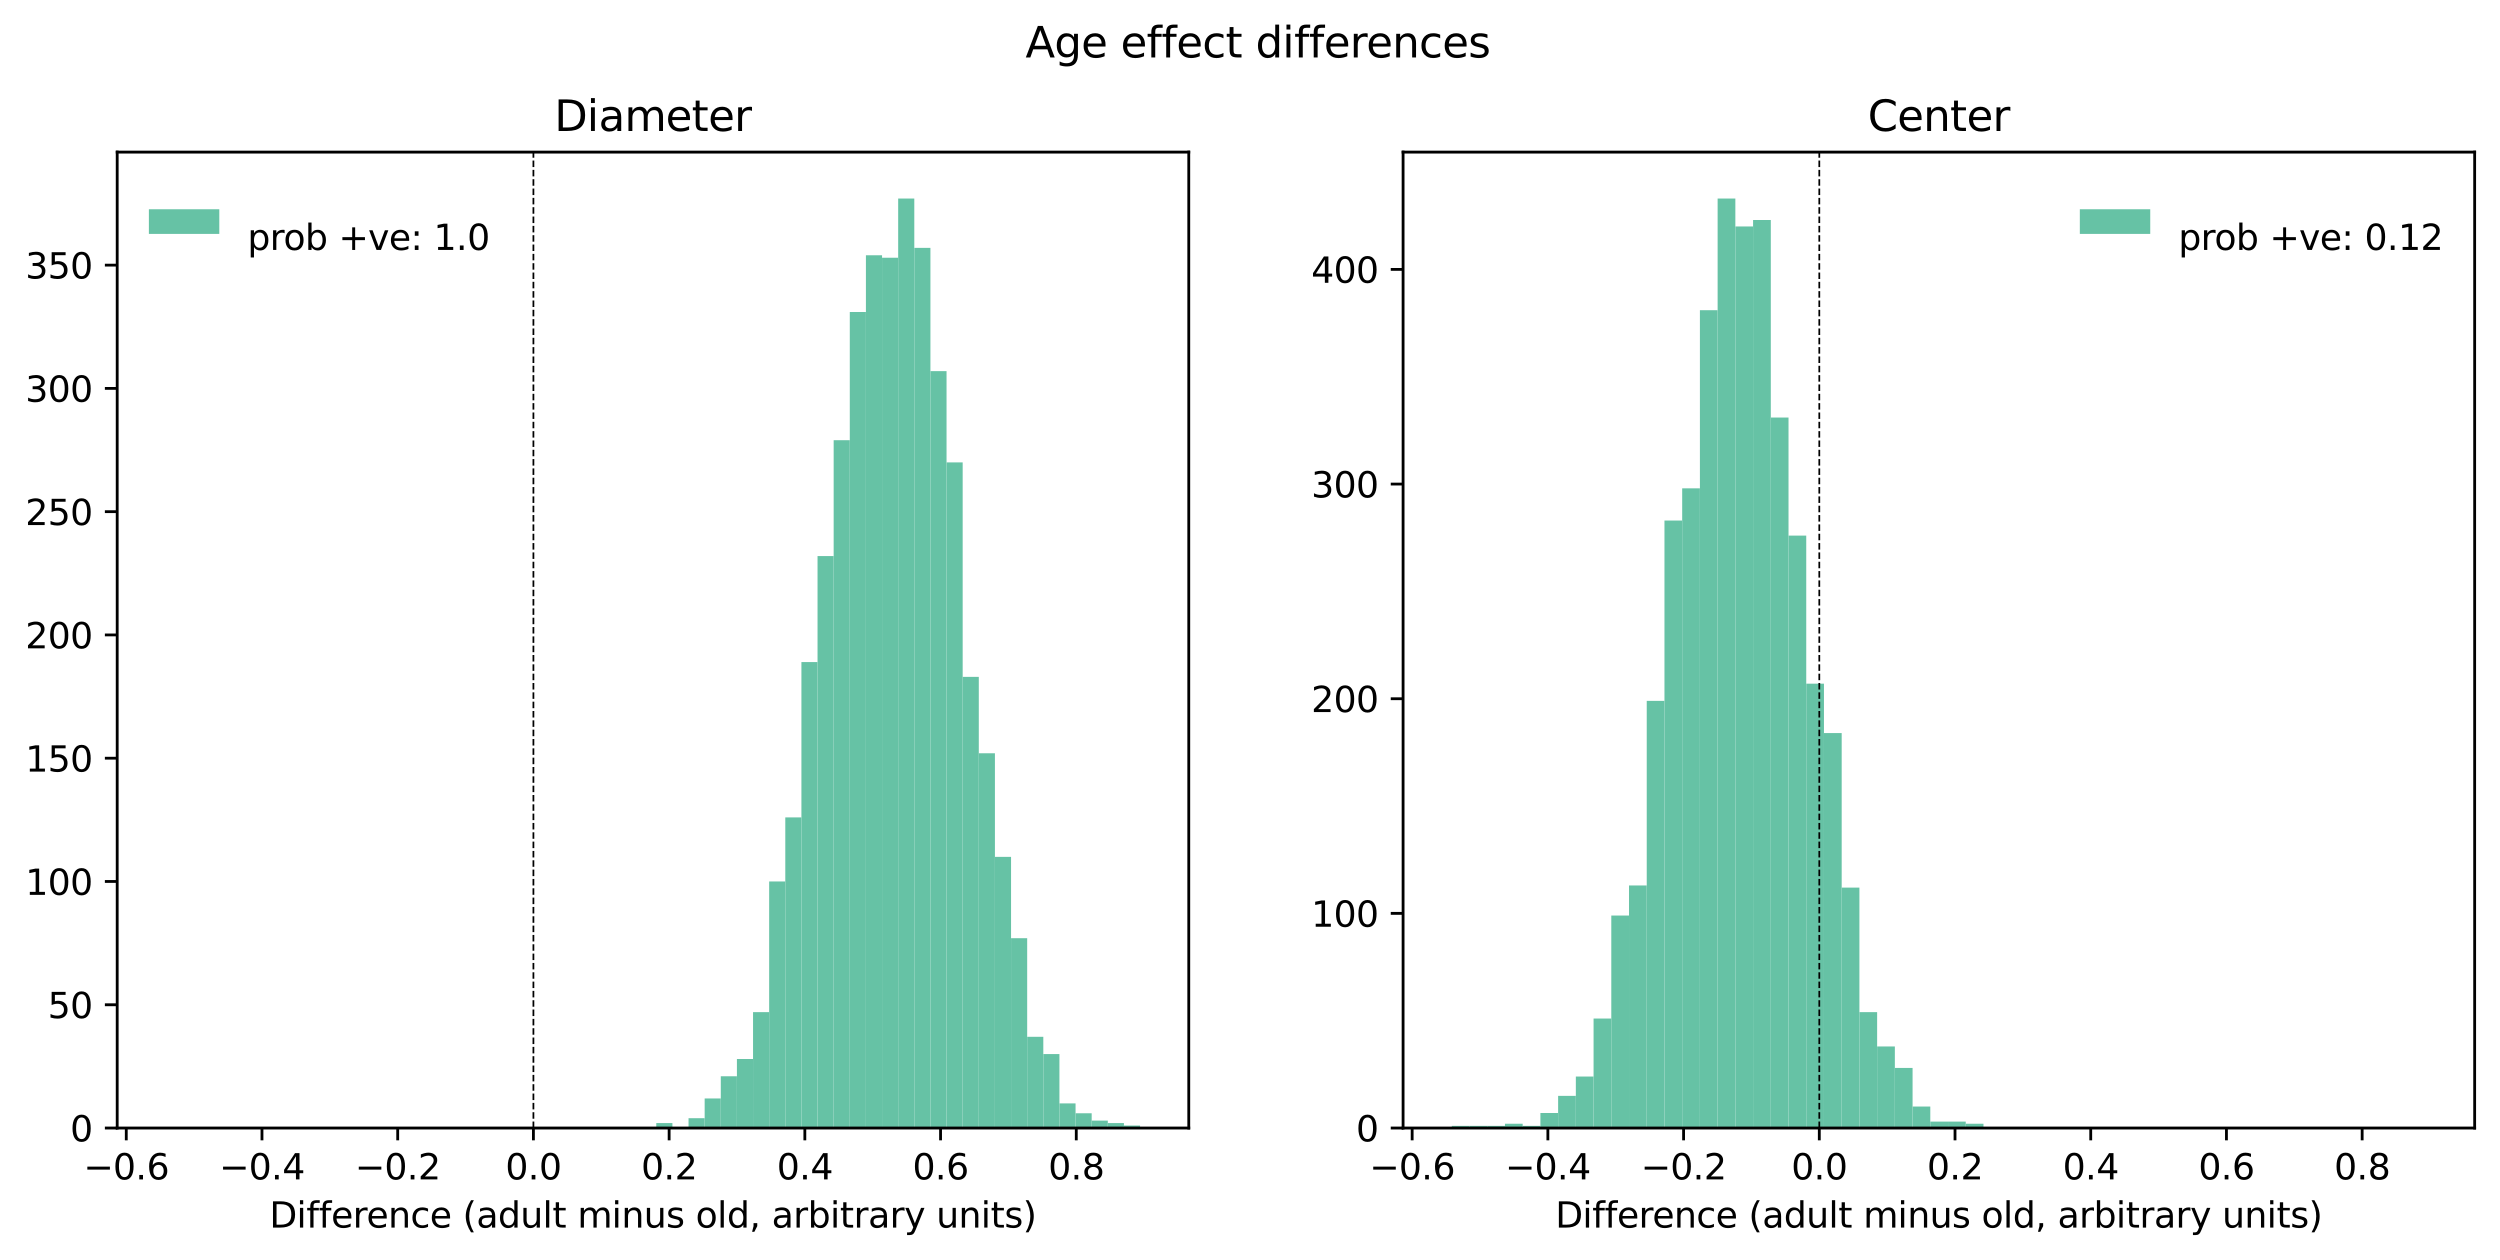 <?xml version="1.0" encoding="utf-8" standalone="no"?>
<!DOCTYPE svg PUBLIC "-//W3C//DTD SVG 1.1//EN"
  "http://www.w3.org/Graphics/SVG/1.1/DTD/svg11.dtd">
<svg xmlns:xlink="http://www.w3.org/1999/xlink" width="710.087pt" height="357.956pt" viewBox="0 0 710.087 357.956" xmlns="http://www.w3.org/2000/svg" version="1.1">
 <defs>
  <style type="text/css">*{stroke-linejoin: round; stroke-linecap: butt}</style>
 </defs>
 <g id="figure_1">
  <g id="patch_1">
   <path d="M 0 357.956 
L 710.087 357.956 
L 710.087 0 
L 0 0 
z
" style="fill: #ffffff"/>
  </g>
  <g id="axes_1">
   <g id="patch_2">
    <path d="M 33.288 320.4 
L 337.651 320.4 
L 337.651 43.2 
L 33.288 43.2 
z
" style="fill: #ffffff"/>
   </g>
   <g id="patch_3">
    <path d="M 186.407 320.4 
L 190.987 320.4 
L 190.987 318.999 
L 186.407 318.999 
z
" clip-path="url(#pfb955edccc)" style="fill: #66c2a5"/>
   </g>
   <g id="patch_4">
    <path d="M 190.987 320.4 
L 195.568 320.4 
L 195.568 320.4 
L 190.987 320.4 
z
" clip-path="url(#pfb955edccc)" style="fill: #66c2a5"/>
   </g>
   <g id="patch_5">
    <path d="M 195.568 320.4 
L 200.148 320.4 
L 200.148 317.599 
L 195.568 317.599 
z
" clip-path="url(#pfb955edccc)" style="fill: #66c2a5"/>
   </g>
   <g id="patch_6">
    <path d="M 200.148 320.4 
L 204.728 320.4 
L 204.728 311.997 
L 200.148 311.997 
z
" clip-path="url(#pfb955edccc)" style="fill: #66c2a5"/>
   </g>
   <g id="patch_7">
    <path d="M 204.728 320.4 
L 209.309 320.4 
L 209.309 305.694 
L 204.728 305.694 
z
" clip-path="url(#pfb955edccc)" style="fill: #66c2a5"/>
   </g>
   <g id="patch_8">
    <path d="M 209.309 320.4 
L 213.889 320.4 
L 213.889 300.793 
L 209.309 300.793 
z
" clip-path="url(#pfb955edccc)" style="fill: #66c2a5"/>
   </g>
   <g id="patch_9">
    <path d="M 213.889 320.4 
L 218.469 320.4 
L 218.469 287.488 
L 213.889 287.488 
z
" clip-path="url(#pfb955edccc)" style="fill: #66c2a5"/>
   </g>
   <g id="patch_10">
    <path d="M 218.469 320.4 
L 223.05 320.4 
L 223.05 250.373 
L 218.469 250.373 
z
" clip-path="url(#pfb955edccc)" style="fill: #66c2a5"/>
   </g>
   <g id="patch_11">
    <path d="M 223.05 320.4 
L 227.63 320.4 
L 227.63 232.167 
L 223.05 232.167 
z
" clip-path="url(#pfb955edccc)" style="fill: #66c2a5"/>
   </g>
   <g id="patch_12">
    <path d="M 227.63 320.4 
L 232.21 320.4 
L 232.21 188.05 
L 227.63 188.05 
z
" clip-path="url(#pfb955edccc)" style="fill: #66c2a5"/>
   </g>
   <g id="patch_13">
    <path d="M 232.21 320.4 
L 236.79 320.4 
L 236.79 157.938 
L 232.21 157.938 
z
" clip-path="url(#pfb955edccc)" style="fill: #66c2a5"/>
   </g>
   <g id="patch_14">
    <path d="M 236.79 320.4 
L 241.371 320.4 
L 241.371 125.026 
L 236.79 125.026 
z
" clip-path="url(#pfb955edccc)" style="fill: #66c2a5"/>
   </g>
   <g id="patch_15">
    <path d="M 241.371 320.4 
L 245.951 320.4 
L 245.951 88.612 
L 241.371 88.612 
z
" clip-path="url(#pfb955edccc)" style="fill: #66c2a5"/>
   </g>
   <g id="patch_16">
    <path d="M 245.951 320.4 
L 250.531 320.4 
L 250.531 72.506 
L 245.951 72.506 
z
" clip-path="url(#pfb955edccc)" style="fill: #66c2a5"/>
   </g>
   <g id="patch_17">
    <path d="M 250.531 320.4 
L 255.112 320.4 
L 255.112 73.206 
L 250.531 73.206 
z
" clip-path="url(#pfb955edccc)" style="fill: #66c2a5"/>
   </g>
   <g id="patch_18">
    <path d="M 255.112 320.4 
L 259.692 320.4 
L 259.692 56.4 
L 255.112 56.4 
z
" clip-path="url(#pfb955edccc)" style="fill: #66c2a5"/>
   </g>
   <g id="patch_19">
    <path d="M 259.692 320.4 
L 264.272 320.4 
L 264.272 70.405 
L 259.692 70.405 
z
" clip-path="url(#pfb955edccc)" style="fill: #66c2a5"/>
   </g>
   <g id="patch_20">
    <path d="M 264.272 320.4 
L 268.853 320.4 
L 268.853 105.419 
L 264.272 105.419 
z
" clip-path="url(#pfb955edccc)" style="fill: #66c2a5"/>
   </g>
   <g id="patch_21">
    <path d="M 268.853 320.4 
L 273.433 320.4 
L 273.433 131.328 
L 268.853 131.328 
z
" clip-path="url(#pfb955edccc)" style="fill: #66c2a5"/>
   </g>
   <g id="patch_22">
    <path d="M 273.433 320.4 
L 278.013 320.4 
L 278.013 192.251 
L 273.433 192.251 
z
" clip-path="url(#pfb955edccc)" style="fill: #66c2a5"/>
   </g>
   <g id="patch_23">
    <path d="M 278.013 320.4 
L 282.594 320.4 
L 282.594 213.96 
L 278.013 213.96 
z
" clip-path="url(#pfb955edccc)" style="fill: #66c2a5"/>
   </g>
   <g id="patch_24">
    <path d="M 282.594 320.4 
L 287.174 320.4 
L 287.174 243.371 
L 282.594 243.371 
z
" clip-path="url(#pfb955edccc)" style="fill: #66c2a5"/>
   </g>
   <g id="patch_25">
    <path d="M 287.174 320.4 
L 291.754 320.4 
L 291.754 266.48 
L 287.174 266.48 
z
" clip-path="url(#pfb955edccc)" style="fill: #66c2a5"/>
   </g>
   <g id="patch_26">
    <path d="M 291.754 320.4 
L 296.335 320.4 
L 296.335 294.49 
L 291.754 294.49 
z
" clip-path="url(#pfb955edccc)" style="fill: #66c2a5"/>
   </g>
   <g id="patch_27">
    <path d="M 296.335 320.4 
L 300.915 320.4 
L 300.915 299.392 
L 296.335 299.392 
z
" clip-path="url(#pfb955edccc)" style="fill: #66c2a5"/>
   </g>
   <g id="patch_28">
    <path d="M 300.915 320.4 
L 305.495 320.4 
L 305.495 313.397 
L 300.915 313.397 
z
" clip-path="url(#pfb955edccc)" style="fill: #66c2a5"/>
   </g>
   <g id="patch_29">
    <path d="M 305.495 320.4 
L 310.075 320.4 
L 310.075 316.198 
L 305.495 316.198 
z
" clip-path="url(#pfb955edccc)" style="fill: #66c2a5"/>
   </g>
   <g id="patch_30">
    <path d="M 310.075 320.4 
L 314.656 320.4 
L 314.656 318.299 
L 310.075 318.299 
z
" clip-path="url(#pfb955edccc)" style="fill: #66c2a5"/>
   </g>
   <g id="patch_31">
    <path d="M 314.656 320.4 
L 319.236 320.4 
L 319.236 318.999 
L 314.656 318.999 
z
" clip-path="url(#pfb955edccc)" style="fill: #66c2a5"/>
   </g>
   <g id="patch_32">
    <path d="M 319.236 320.4 
L 323.816 320.4 
L 323.816 319.7 
L 319.236 319.7 
z
" clip-path="url(#pfb955edccc)" style="fill: #66c2a5"/>
   </g>
   <g id="matplotlib.axis_1">
    <g id="xtick_1">
     <g id="line2d_1">
      <defs>
       <path id="m397255785f" d="M 0 0 
L 0 3.5 
" style="stroke: #000000; stroke-width: 0.8"/>
      </defs>
      <g>
       <use xlink:href="#m397255785f" x="35.865" y="320.4" style="stroke: #000000; stroke-width: 0.8"/>
      </g>
     </g>
     <g id="text_1">
      <!-- −0.6 -->
      <g transform="translate(23.723 334.998) scale(0.1 -0.1)">
       <defs>
        <path id="DejaVuSans-2212" d="M 678 2272 
L 4684 2272 
L 4684 1741 
L 678 1741 
L 678 2272 
z
" transform="scale(0.016)"/>
        <path id="DejaVuSans-30" d="M 2034 4250 
Q 1547 4250 1301 3770 
Q 1056 3291 1056 2328 
Q 1056 1369 1301 889 
Q 1547 409 2034 409 
Q 2525 409 2770 889 
Q 3016 1369 3016 2328 
Q 3016 3291 2770 3770 
Q 2525 4250 2034 4250 
z
M 2034 4750 
Q 2819 4750 3233 4129 
Q 3647 3509 3647 2328 
Q 3647 1150 3233 529 
Q 2819 -91 2034 -91 
Q 1250 -91 836 529 
Q 422 1150 422 2328 
Q 422 3509 836 4129 
Q 1250 4750 2034 4750 
z
" transform="scale(0.016)"/>
        <path id="DejaVuSans-2e" d="M 684 794 
L 1344 794 
L 1344 0 
L 684 0 
L 684 794 
z
" transform="scale(0.016)"/>
        <path id="DejaVuSans-36" d="M 2113 2584 
Q 1688 2584 1439 2293 
Q 1191 2003 1191 1497 
Q 1191 994 1439 701 
Q 1688 409 2113 409 
Q 2538 409 2786 701 
Q 3034 994 3034 1497 
Q 3034 2003 2786 2293 
Q 2538 2584 2113 2584 
z
M 3366 4563 
L 3366 3988 
Q 3128 4100 2886 4159 
Q 2644 4219 2406 4219 
Q 1781 4219 1451 3797 
Q 1122 3375 1075 2522 
Q 1259 2794 1537 2939 
Q 1816 3084 2150 3084 
Q 2853 3084 3261 2657 
Q 3669 2231 3669 1497 
Q 3669 778 3244 343 
Q 2819 -91 2113 -91 
Q 1303 -91 875 529 
Q 447 1150 447 2328 
Q 447 3434 972 4092 
Q 1497 4750 2381 4750 
Q 2619 4750 2861 4703 
Q 3103 4656 3366 4563 
z
" transform="scale(0.016)"/>
       </defs>
       <use xlink:href="#DejaVuSans-2212"/>
       <use xlink:href="#DejaVuSans-30" x="83.789"/>
       <use xlink:href="#DejaVuSans-2e" x="147.412"/>
       <use xlink:href="#DejaVuSans-36" x="179.199"/>
      </g>
     </g>
    </g>
    <g id="xtick_2">
     <g id="line2d_2">
      <g>
       <use xlink:href="#m397255785f" x="74.412" y="320.4" style="stroke: #000000; stroke-width: 0.8"/>
      </g>
     </g>
     <g id="text_2">
      <!-- −0.4 -->
      <g transform="translate(62.271 334.998) scale(0.1 -0.1)">
       <defs>
        <path id="DejaVuSans-34" d="M 2419 4116 
L 825 1625 
L 2419 1625 
L 2419 4116 
z
M 2253 4666 
L 3047 4666 
L 3047 1625 
L 3713 1625 
L 3713 1100 
L 3047 1100 
L 3047 0 
L 2419 0 
L 2419 1100 
L 313 1100 
L 313 1709 
L 2253 4666 
z
" transform="scale(0.016)"/>
       </defs>
       <use xlink:href="#DejaVuSans-2212"/>
       <use xlink:href="#DejaVuSans-30" x="83.789"/>
       <use xlink:href="#DejaVuSans-2e" x="147.412"/>
       <use xlink:href="#DejaVuSans-34" x="179.199"/>
      </g>
     </g>
    </g>
    <g id="xtick_3">
     <g id="line2d_3">
      <g>
       <use xlink:href="#m397255785f" x="112.96" y="320.4" style="stroke: #000000; stroke-width: 0.8"/>
      </g>
     </g>
     <g id="text_3">
      <!-- −0.2 -->
      <g transform="translate(100.819 334.998) scale(0.1 -0.1)">
       <defs>
        <path id="DejaVuSans-32" d="M 1228 531 
L 3431 531 
L 3431 0 
L 469 0 
L 469 531 
Q 828 903 1448 1529 
Q 2069 2156 2228 2338 
Q 2531 2678 2651 2914 
Q 2772 3150 2772 3378 
Q 2772 3750 2511 3984 
Q 2250 4219 1831 4219 
Q 1534 4219 1204 4116 
Q 875 4013 500 3803 
L 500 4441 
Q 881 4594 1212 4672 
Q 1544 4750 1819 4750 
Q 2544 4750 2975 4387 
Q 3406 4025 3406 3419 
Q 3406 3131 3298 2873 
Q 3191 2616 2906 2266 
Q 2828 2175 2409 1742 
Q 1991 1309 1228 531 
z
" transform="scale(0.016)"/>
       </defs>
       <use xlink:href="#DejaVuSans-2212"/>
       <use xlink:href="#DejaVuSans-30" x="83.789"/>
       <use xlink:href="#DejaVuSans-2e" x="147.412"/>
       <use xlink:href="#DejaVuSans-32" x="179.199"/>
      </g>
     </g>
    </g>
    <g id="xtick_4">
     <g id="line2d_4">
      <g>
       <use xlink:href="#m397255785f" x="151.508" y="320.4" style="stroke: #000000; stroke-width: 0.8"/>
      </g>
     </g>
     <g id="text_4">
      <!-- 0.0 -->
      <g transform="translate(143.556 334.998) scale(0.1 -0.1)">
       <use xlink:href="#DejaVuSans-30"/>
       <use xlink:href="#DejaVuSans-2e" x="63.623"/>
       <use xlink:href="#DejaVuSans-30" x="95.41"/>
      </g>
     </g>
    </g>
    <g id="xtick_5">
     <g id="line2d_5">
      <g>
       <use xlink:href="#m397255785f" x="190.056" y="320.4" style="stroke: #000000; stroke-width: 0.8"/>
      </g>
     </g>
     <g id="text_5">
      <!-- 0.2 -->
      <g transform="translate(182.104 334.998) scale(0.1 -0.1)">
       <use xlink:href="#DejaVuSans-30"/>
       <use xlink:href="#DejaVuSans-2e" x="63.623"/>
       <use xlink:href="#DejaVuSans-32" x="95.41"/>
      </g>
     </g>
    </g>
    <g id="xtick_6">
     <g id="line2d_6">
      <g>
       <use xlink:href="#m397255785f" x="228.603" y="320.4" style="stroke: #000000; stroke-width: 0.8"/>
      </g>
     </g>
     <g id="text_6">
      <!-- 0.4 -->
      <g transform="translate(220.652 334.998) scale(0.1 -0.1)">
       <use xlink:href="#DejaVuSans-30"/>
       <use xlink:href="#DejaVuSans-2e" x="63.623"/>
       <use xlink:href="#DejaVuSans-34" x="95.41"/>
      </g>
     </g>
    </g>
    <g id="xtick_7">
     <g id="line2d_7">
      <g>
       <use xlink:href="#m397255785f" x="267.151" y="320.4" style="stroke: #000000; stroke-width: 0.8"/>
      </g>
     </g>
     <g id="text_7">
      <!-- 0.6 -->
      <g transform="translate(259.199 334.998) scale(0.1 -0.1)">
       <use xlink:href="#DejaVuSans-30"/>
       <use xlink:href="#DejaVuSans-2e" x="63.623"/>
       <use xlink:href="#DejaVuSans-36" x="95.41"/>
      </g>
     </g>
    </g>
    <g id="xtick_8">
     <g id="line2d_8">
      <g>
       <use xlink:href="#m397255785f" x="305.699" y="320.4" style="stroke: #000000; stroke-width: 0.8"/>
      </g>
     </g>
     <g id="text_8">
      <!-- 0.8 -->
      <g transform="translate(297.747 334.998) scale(0.1 -0.1)">
       <defs>
        <path id="DejaVuSans-38" d="M 2034 2216 
Q 1584 2216 1326 1975 
Q 1069 1734 1069 1313 
Q 1069 891 1326 650 
Q 1584 409 2034 409 
Q 2484 409 2743 651 
Q 3003 894 3003 1313 
Q 3003 1734 2745 1975 
Q 2488 2216 2034 2216 
z
M 1403 2484 
Q 997 2584 770 2862 
Q 544 3141 544 3541 
Q 544 4100 942 4425 
Q 1341 4750 2034 4750 
Q 2731 4750 3128 4425 
Q 3525 4100 3525 3541 
Q 3525 3141 3298 2862 
Q 3072 2584 2669 2484 
Q 3125 2378 3379 2068 
Q 3634 1759 3634 1313 
Q 3634 634 3220 271 
Q 2806 -91 2034 -91 
Q 1263 -91 848 271 
Q 434 634 434 1313 
Q 434 1759 690 2068 
Q 947 2378 1403 2484 
z
M 1172 3481 
Q 1172 3119 1398 2916 
Q 1625 2713 2034 2713 
Q 2441 2713 2670 2916 
Q 2900 3119 2900 3481 
Q 2900 3844 2670 4047 
Q 2441 4250 2034 4250 
Q 1625 4250 1398 4047 
Q 1172 3844 1172 3481 
z
" transform="scale(0.016)"/>
       </defs>
       <use xlink:href="#DejaVuSans-30"/>
       <use xlink:href="#DejaVuSans-2e" x="63.623"/>
       <use xlink:href="#DejaVuSans-38" x="95.41"/>
      </g>
     </g>
    </g>
    <g id="text_9">
     <!-- Difference (adult minus old, arbitrary units) -->
     <g transform="translate(76.534 348.677) scale(0.1 -0.1)">
      <defs>
       <path id="DejaVuSans-44" d="M 1259 4147 
L 1259 519 
L 2022 519 
Q 2988 519 3436 956 
Q 3884 1394 3884 2338 
Q 3884 3275 3436 3711 
Q 2988 4147 2022 4147 
L 1259 4147 
z
M 628 4666 
L 1925 4666 
Q 3281 4666 3915 4102 
Q 4550 3538 4550 2338 
Q 4550 1131 3912 565 
Q 3275 0 1925 0 
L 628 0 
L 628 4666 
z
" transform="scale(0.016)"/>
       <path id="DejaVuSans-69" d="M 603 3500 
L 1178 3500 
L 1178 0 
L 603 0 
L 603 3500 
z
M 603 4863 
L 1178 4863 
L 1178 4134 
L 603 4134 
L 603 4863 
z
" transform="scale(0.016)"/>
       <path id="DejaVuSans-66" d="M 2375 4863 
L 2375 4384 
L 1825 4384 
Q 1516 4384 1395 4259 
Q 1275 4134 1275 3809 
L 1275 3500 
L 2222 3500 
L 2222 3053 
L 1275 3053 
L 1275 0 
L 697 0 
L 697 3053 
L 147 3053 
L 147 3500 
L 697 3500 
L 697 3744 
Q 697 4328 969 4595 
Q 1241 4863 1831 4863 
L 2375 4863 
z
" transform="scale(0.016)"/>
       <path id="DejaVuSans-65" d="M 3597 1894 
L 3597 1613 
L 953 1613 
Q 991 1019 1311 708 
Q 1631 397 2203 397 
Q 2534 397 2845 478 
Q 3156 559 3463 722 
L 3463 178 
Q 3153 47 2828 -22 
Q 2503 -91 2169 -91 
Q 1331 -91 842 396 
Q 353 884 353 1716 
Q 353 2575 817 3079 
Q 1281 3584 2069 3584 
Q 2775 3584 3186 3129 
Q 3597 2675 3597 1894 
z
M 3022 2063 
Q 3016 2534 2758 2815 
Q 2500 3097 2075 3097 
Q 1594 3097 1305 2825 
Q 1016 2553 972 2059 
L 3022 2063 
z
" transform="scale(0.016)"/>
       <path id="DejaVuSans-72" d="M 2631 2963 
Q 2534 3019 2420 3045 
Q 2306 3072 2169 3072 
Q 1681 3072 1420 2755 
Q 1159 2438 1159 1844 
L 1159 0 
L 581 0 
L 581 3500 
L 1159 3500 
L 1159 2956 
Q 1341 3275 1631 3429 
Q 1922 3584 2338 3584 
Q 2397 3584 2469 3576 
Q 2541 3569 2628 3553 
L 2631 2963 
z
" transform="scale(0.016)"/>
       <path id="DejaVuSans-6e" d="M 3513 2113 
L 3513 0 
L 2938 0 
L 2938 2094 
Q 2938 2591 2744 2837 
Q 2550 3084 2163 3084 
Q 1697 3084 1428 2787 
Q 1159 2491 1159 1978 
L 1159 0 
L 581 0 
L 581 3500 
L 1159 3500 
L 1159 2956 
Q 1366 3272 1645 3428 
Q 1925 3584 2291 3584 
Q 2894 3584 3203 3211 
Q 3513 2838 3513 2113 
z
" transform="scale(0.016)"/>
       <path id="DejaVuSans-63" d="M 3122 3366 
L 3122 2828 
Q 2878 2963 2633 3030 
Q 2388 3097 2138 3097 
Q 1578 3097 1268 2742 
Q 959 2388 959 1747 
Q 959 1106 1268 751 
Q 1578 397 2138 397 
Q 2388 397 2633 464 
Q 2878 531 3122 666 
L 3122 134 
Q 2881 22 2623 -34 
Q 2366 -91 2075 -91 
Q 1284 -91 818 406 
Q 353 903 353 1747 
Q 353 2603 823 3093 
Q 1294 3584 2113 3584 
Q 2378 3584 2631 3529 
Q 2884 3475 3122 3366 
z
" transform="scale(0.016)"/>
       <path id="DejaVuSans-20" transform="scale(0.016)"/>
       <path id="DejaVuSans-28" d="M 1984 4856 
Q 1566 4138 1362 3434 
Q 1159 2731 1159 2009 
Q 1159 1288 1364 580 
Q 1569 -128 1984 -844 
L 1484 -844 
Q 1016 -109 783 600 
Q 550 1309 550 2009 
Q 550 2706 781 3412 
Q 1013 4119 1484 4856 
L 1984 4856 
z
" transform="scale(0.016)"/>
       <path id="DejaVuSans-61" d="M 2194 1759 
Q 1497 1759 1228 1600 
Q 959 1441 959 1056 
Q 959 750 1161 570 
Q 1363 391 1709 391 
Q 2188 391 2477 730 
Q 2766 1069 2766 1631 
L 2766 1759 
L 2194 1759 
z
M 3341 1997 
L 3341 0 
L 2766 0 
L 2766 531 
Q 2569 213 2275 61 
Q 1981 -91 1556 -91 
Q 1019 -91 701 211 
Q 384 513 384 1019 
Q 384 1609 779 1909 
Q 1175 2209 1959 2209 
L 2766 2209 
L 2766 2266 
Q 2766 2663 2505 2880 
Q 2244 3097 1772 3097 
Q 1472 3097 1187 3025 
Q 903 2953 641 2809 
L 641 3341 
Q 956 3463 1253 3523 
Q 1550 3584 1831 3584 
Q 2591 3584 2966 3190 
Q 3341 2797 3341 1997 
z
" transform="scale(0.016)"/>
       <path id="DejaVuSans-64" d="M 2906 2969 
L 2906 4863 
L 3481 4863 
L 3481 0 
L 2906 0 
L 2906 525 
Q 2725 213 2448 61 
Q 2172 -91 1784 -91 
Q 1150 -91 751 415 
Q 353 922 353 1747 
Q 353 2572 751 3078 
Q 1150 3584 1784 3584 
Q 2172 3584 2448 3432 
Q 2725 3281 2906 2969 
z
M 947 1747 
Q 947 1113 1208 752 
Q 1469 391 1925 391 
Q 2381 391 2643 752 
Q 2906 1113 2906 1747 
Q 2906 2381 2643 2742 
Q 2381 3103 1925 3103 
Q 1469 3103 1208 2742 
Q 947 2381 947 1747 
z
" transform="scale(0.016)"/>
       <path id="DejaVuSans-75" d="M 544 1381 
L 544 3500 
L 1119 3500 
L 1119 1403 
Q 1119 906 1312 657 
Q 1506 409 1894 409 
Q 2359 409 2629 706 
Q 2900 1003 2900 1516 
L 2900 3500 
L 3475 3500 
L 3475 0 
L 2900 0 
L 2900 538 
Q 2691 219 2414 64 
Q 2138 -91 1772 -91 
Q 1169 -91 856 284 
Q 544 659 544 1381 
z
M 1991 3584 
L 1991 3584 
z
" transform="scale(0.016)"/>
       <path id="DejaVuSans-6c" d="M 603 4863 
L 1178 4863 
L 1178 0 
L 603 0 
L 603 4863 
z
" transform="scale(0.016)"/>
       <path id="DejaVuSans-74" d="M 1172 4494 
L 1172 3500 
L 2356 3500 
L 2356 3053 
L 1172 3053 
L 1172 1153 
Q 1172 725 1289 603 
Q 1406 481 1766 481 
L 2356 481 
L 2356 0 
L 1766 0 
Q 1100 0 847 248 
Q 594 497 594 1153 
L 594 3053 
L 172 3053 
L 172 3500 
L 594 3500 
L 594 4494 
L 1172 4494 
z
" transform="scale(0.016)"/>
       <path id="DejaVuSans-6d" d="M 3328 2828 
Q 3544 3216 3844 3400 
Q 4144 3584 4550 3584 
Q 5097 3584 5394 3201 
Q 5691 2819 5691 2113 
L 5691 0 
L 5113 0 
L 5113 2094 
Q 5113 2597 4934 2840 
Q 4756 3084 4391 3084 
Q 3944 3084 3684 2787 
Q 3425 2491 3425 1978 
L 3425 0 
L 2847 0 
L 2847 2094 
Q 2847 2600 2669 2842 
Q 2491 3084 2119 3084 
Q 1678 3084 1418 2786 
Q 1159 2488 1159 1978 
L 1159 0 
L 581 0 
L 581 3500 
L 1159 3500 
L 1159 2956 
Q 1356 3278 1631 3431 
Q 1906 3584 2284 3584 
Q 2666 3584 2933 3390 
Q 3200 3197 3328 2828 
z
" transform="scale(0.016)"/>
       <path id="DejaVuSans-73" d="M 2834 3397 
L 2834 2853 
Q 2591 2978 2328 3040 
Q 2066 3103 1784 3103 
Q 1356 3103 1142 2972 
Q 928 2841 928 2578 
Q 928 2378 1081 2264 
Q 1234 2150 1697 2047 
L 1894 2003 
Q 2506 1872 2764 1633 
Q 3022 1394 3022 966 
Q 3022 478 2636 193 
Q 2250 -91 1575 -91 
Q 1294 -91 989 -36 
Q 684 19 347 128 
L 347 722 
Q 666 556 975 473 
Q 1284 391 1588 391 
Q 1994 391 2212 530 
Q 2431 669 2431 922 
Q 2431 1156 2273 1281 
Q 2116 1406 1581 1522 
L 1381 1569 
Q 847 1681 609 1914 
Q 372 2147 372 2553 
Q 372 3047 722 3315 
Q 1072 3584 1716 3584 
Q 2034 3584 2315 3537 
Q 2597 3491 2834 3397 
z
" transform="scale(0.016)"/>
       <path id="DejaVuSans-6f" d="M 1959 3097 
Q 1497 3097 1228 2736 
Q 959 2375 959 1747 
Q 959 1119 1226 758 
Q 1494 397 1959 397 
Q 2419 397 2687 759 
Q 2956 1122 2956 1747 
Q 2956 2369 2687 2733 
Q 2419 3097 1959 3097 
z
M 1959 3584 
Q 2709 3584 3137 3096 
Q 3566 2609 3566 1747 
Q 3566 888 3137 398 
Q 2709 -91 1959 -91 
Q 1206 -91 779 398 
Q 353 888 353 1747 
Q 353 2609 779 3096 
Q 1206 3584 1959 3584 
z
" transform="scale(0.016)"/>
       <path id="DejaVuSans-2c" d="M 750 794 
L 1409 794 
L 1409 256 
L 897 -744 
L 494 -744 
L 750 256 
L 750 794 
z
" transform="scale(0.016)"/>
       <path id="DejaVuSans-62" d="M 3116 1747 
Q 3116 2381 2855 2742 
Q 2594 3103 2138 3103 
Q 1681 3103 1420 2742 
Q 1159 2381 1159 1747 
Q 1159 1113 1420 752 
Q 1681 391 2138 391 
Q 2594 391 2855 752 
Q 3116 1113 3116 1747 
z
M 1159 2969 
Q 1341 3281 1617 3432 
Q 1894 3584 2278 3584 
Q 2916 3584 3314 3078 
Q 3713 2572 3713 1747 
Q 3713 922 3314 415 
Q 2916 -91 2278 -91 
Q 1894 -91 1617 61 
Q 1341 213 1159 525 
L 1159 0 
L 581 0 
L 581 4863 
L 1159 4863 
L 1159 2969 
z
" transform="scale(0.016)"/>
       <path id="DejaVuSans-79" d="M 2059 -325 
Q 1816 -950 1584 -1140 
Q 1353 -1331 966 -1331 
L 506 -1331 
L 506 -850 
L 844 -850 
Q 1081 -850 1212 -737 
Q 1344 -625 1503 -206 
L 1606 56 
L 191 3500 
L 800 3500 
L 1894 763 
L 2988 3500 
L 3597 3500 
L 2059 -325 
z
" transform="scale(0.016)"/>
       <path id="DejaVuSans-29" d="M 513 4856 
L 1013 4856 
Q 1481 4119 1714 3412 
Q 1947 2706 1947 2009 
Q 1947 1309 1714 600 
Q 1481 -109 1013 -844 
L 513 -844 
Q 928 -128 1133 580 
Q 1338 1288 1338 2009 
Q 1338 2731 1133 3434 
Q 928 4138 513 4856 
z
" transform="scale(0.016)"/>
      </defs>
      <use xlink:href="#DejaVuSans-44"/>
      <use xlink:href="#DejaVuSans-69" x="77.002"/>
      <use xlink:href="#DejaVuSans-66" x="104.785"/>
      <use xlink:href="#DejaVuSans-66" x="139.99"/>
      <use xlink:href="#DejaVuSans-65" x="175.195"/>
      <use xlink:href="#DejaVuSans-72" x="236.719"/>
      <use xlink:href="#DejaVuSans-65" x="275.582"/>
      <use xlink:href="#DejaVuSans-6e" x="337.105"/>
      <use xlink:href="#DejaVuSans-63" x="400.484"/>
      <use xlink:href="#DejaVuSans-65" x="455.465"/>
      <use xlink:href="#DejaVuSans-20" x="516.988"/>
      <use xlink:href="#DejaVuSans-28" x="548.775"/>
      <use xlink:href="#DejaVuSans-61" x="587.789"/>
      <use xlink:href="#DejaVuSans-64" x="649.068"/>
      <use xlink:href="#DejaVuSans-75" x="712.545"/>
      <use xlink:href="#DejaVuSans-6c" x="775.924"/>
      <use xlink:href="#DejaVuSans-74" x="803.707"/>
      <use xlink:href="#DejaVuSans-20" x="842.916"/>
      <use xlink:href="#DejaVuSans-6d" x="874.703"/>
      <use xlink:href="#DejaVuSans-69" x="972.115"/>
      <use xlink:href="#DejaVuSans-6e" x="999.898"/>
      <use xlink:href="#DejaVuSans-75" x="1063.277"/>
      <use xlink:href="#DejaVuSans-73" x="1126.656"/>
      <use xlink:href="#DejaVuSans-20" x="1178.756"/>
      <use xlink:href="#DejaVuSans-6f" x="1210.543"/>
      <use xlink:href="#DejaVuSans-6c" x="1271.725"/>
      <use xlink:href="#DejaVuSans-64" x="1299.508"/>
      <use xlink:href="#DejaVuSans-2c" x="1362.984"/>
      <use xlink:href="#DejaVuSans-20" x="1394.771"/>
      <use xlink:href="#DejaVuSans-61" x="1426.559"/>
      <use xlink:href="#DejaVuSans-72" x="1487.838"/>
      <use xlink:href="#DejaVuSans-62" x="1528.951"/>
      <use xlink:href="#DejaVuSans-69" x="1592.428"/>
      <use xlink:href="#DejaVuSans-74" x="1620.211"/>
      <use xlink:href="#DejaVuSans-72" x="1659.42"/>
      <use xlink:href="#DejaVuSans-61" x="1700.533"/>
      <use xlink:href="#DejaVuSans-72" x="1761.812"/>
      <use xlink:href="#DejaVuSans-79" x="1802.926"/>
      <use xlink:href="#DejaVuSans-20" x="1862.105"/>
      <use xlink:href="#DejaVuSans-75" x="1893.893"/>
      <use xlink:href="#DejaVuSans-6e" x="1957.271"/>
      <use xlink:href="#DejaVuSans-69" x="2020.65"/>
      <use xlink:href="#DejaVuSans-74" x="2048.434"/>
      <use xlink:href="#DejaVuSans-73" x="2087.643"/>
      <use xlink:href="#DejaVuSans-29" x="2139.742"/>
     </g>
    </g>
   </g>
   <g id="matplotlib.axis_2">
    <g id="ytick_1">
     <g id="line2d_9">
      <defs>
       <path id="m69e46c6fc4" d="M 0 0 
L -3.5 0 
" style="stroke: #000000; stroke-width: 0.8"/>
      </defs>
      <g>
       <use xlink:href="#m69e46c6fc4" x="33.288" y="320.4" style="stroke: #000000; stroke-width: 0.8"/>
      </g>
     </g>
     <g id="text_10">
      <!-- 0 -->
      <g transform="translate(19.925 324.199) scale(0.1 -0.1)">
       <use xlink:href="#DejaVuSans-30"/>
      </g>
     </g>
    </g>
    <g id="ytick_2">
     <g id="line2d_10">
      <g>
       <use xlink:href="#m69e46c6fc4" x="33.288" y="285.387" style="stroke: #000000; stroke-width: 0.8"/>
      </g>
     </g>
     <g id="text_11">
      <!-- 50 -->
      <g transform="translate(13.562 289.186) scale(0.1 -0.1)">
       <defs>
        <path id="DejaVuSans-35" d="M 691 4666 
L 3169 4666 
L 3169 4134 
L 1269 4134 
L 1269 2991 
Q 1406 3038 1543 3061 
Q 1681 3084 1819 3084 
Q 2600 3084 3056 2656 
Q 3513 2228 3513 1497 
Q 3513 744 3044 326 
Q 2575 -91 1722 -91 
Q 1428 -91 1123 -41 
Q 819 9 494 109 
L 494 744 
Q 775 591 1075 516 
Q 1375 441 1709 441 
Q 2250 441 2565 725 
Q 2881 1009 2881 1497 
Q 2881 1984 2565 2268 
Q 2250 2553 1709 2553 
Q 1456 2553 1204 2497 
Q 953 2441 691 2322 
L 691 4666 
z
" transform="scale(0.016)"/>
       </defs>
       <use xlink:href="#DejaVuSans-35"/>
       <use xlink:href="#DejaVuSans-30" x="63.623"/>
      </g>
     </g>
    </g>
    <g id="ytick_3">
     <g id="line2d_11">
      <g>
       <use xlink:href="#m69e46c6fc4" x="33.288" y="250.373" style="stroke: #000000; stroke-width: 0.8"/>
      </g>
     </g>
     <g id="text_12">
      <!-- 100 -->
      <g transform="translate(7.2 254.173) scale(0.1 -0.1)">
       <defs>
        <path id="DejaVuSans-31" d="M 794 531 
L 1825 531 
L 1825 4091 
L 703 3866 
L 703 4441 
L 1819 4666 
L 2450 4666 
L 2450 531 
L 3481 531 
L 3481 0 
L 794 0 
L 794 531 
z
" transform="scale(0.016)"/>
       </defs>
       <use xlink:href="#DejaVuSans-31"/>
       <use xlink:href="#DejaVuSans-30" x="63.623"/>
       <use xlink:href="#DejaVuSans-30" x="127.246"/>
      </g>
     </g>
    </g>
    <g id="ytick_4">
     <g id="line2d_12">
      <g>
       <use xlink:href="#m69e46c6fc4" x="33.288" y="215.36" style="stroke: #000000; stroke-width: 0.8"/>
      </g>
     </g>
     <g id="text_13">
      <!-- 150 -->
      <g transform="translate(7.2 219.159) scale(0.1 -0.1)">
       <use xlink:href="#DejaVuSans-31"/>
       <use xlink:href="#DejaVuSans-35" x="63.623"/>
       <use xlink:href="#DejaVuSans-30" x="127.246"/>
      </g>
     </g>
    </g>
    <g id="ytick_5">
     <g id="line2d_13">
      <g>
       <use xlink:href="#m69e46c6fc4" x="33.288" y="180.347" style="stroke: #000000; stroke-width: 0.8"/>
      </g>
     </g>
     <g id="text_14">
      <!-- 200 -->
      <g transform="translate(7.2 184.146) scale(0.1 -0.1)">
       <use xlink:href="#DejaVuSans-32"/>
       <use xlink:href="#DejaVuSans-30" x="63.623"/>
       <use xlink:href="#DejaVuSans-30" x="127.246"/>
      </g>
     </g>
    </g>
    <g id="ytick_6">
     <g id="line2d_14">
      <g>
       <use xlink:href="#m69e46c6fc4" x="33.288" y="145.334" style="stroke: #000000; stroke-width: 0.8"/>
      </g>
     </g>
     <g id="text_15">
      <!-- 250 -->
      <g transform="translate(7.2 149.133) scale(0.1 -0.1)">
       <use xlink:href="#DejaVuSans-32"/>
       <use xlink:href="#DejaVuSans-35" x="63.623"/>
       <use xlink:href="#DejaVuSans-30" x="127.246"/>
      </g>
     </g>
    </g>
    <g id="ytick_7">
     <g id="line2d_15">
      <g>
       <use xlink:href="#m69e46c6fc4" x="33.288" y="110.32" style="stroke: #000000; stroke-width: 0.8"/>
      </g>
     </g>
     <g id="text_16">
      <!-- 300 -->
      <g transform="translate(7.2 114.12) scale(0.1 -0.1)">
       <defs>
        <path id="DejaVuSans-33" d="M 2597 2516 
Q 3050 2419 3304 2112 
Q 3559 1806 3559 1356 
Q 3559 666 3084 287 
Q 2609 -91 1734 -91 
Q 1441 -91 1130 -33 
Q 819 25 488 141 
L 488 750 
Q 750 597 1062 519 
Q 1375 441 1716 441 
Q 2309 441 2620 675 
Q 2931 909 2931 1356 
Q 2931 1769 2642 2001 
Q 2353 2234 1838 2234 
L 1294 2234 
L 1294 2753 
L 1863 2753 
Q 2328 2753 2575 2939 
Q 2822 3125 2822 3475 
Q 2822 3834 2567 4026 
Q 2313 4219 1838 4219 
Q 1578 4219 1281 4162 
Q 984 4106 628 3988 
L 628 4550 
Q 988 4650 1302 4700 
Q 1616 4750 1894 4750 
Q 2613 4750 3031 4423 
Q 3450 4097 3450 3541 
Q 3450 3153 3228 2886 
Q 3006 2619 2597 2516 
z
" transform="scale(0.016)"/>
       </defs>
       <use xlink:href="#DejaVuSans-33"/>
       <use xlink:href="#DejaVuSans-30" x="63.623"/>
       <use xlink:href="#DejaVuSans-30" x="127.246"/>
      </g>
     </g>
    </g>
    <g id="ytick_8">
     <g id="line2d_16">
      <g>
       <use xlink:href="#m69e46c6fc4" x="33.288" y="75.307" style="stroke: #000000; stroke-width: 0.8"/>
      </g>
     </g>
     <g id="text_17">
      <!-- 350 -->
      <g transform="translate(7.2 79.106) scale(0.1 -0.1)">
       <use xlink:href="#DejaVuSans-33"/>
       <use xlink:href="#DejaVuSans-35" x="63.623"/>
       <use xlink:href="#DejaVuSans-30" x="127.246"/>
      </g>
     </g>
    </g>
   </g>
   <g id="line2d_17">
    <path d="M 151.508 320.4 
L 151.508 43.2 
" clip-path="url(#pfb955edccc)" style="fill: none; stroke-dasharray: 1.85,0.8; stroke-dashoffset: 0; stroke: #000000; stroke-width: 0.5"/>
   </g>
   <g id="patch_33">
    <path d="M 33.288 320.4 
L 33.288 43.2 
" style="fill: none; stroke: #000000; stroke-width: 0.8; stroke-linejoin: miter; stroke-linecap: square"/>
   </g>
   <g id="patch_34">
    <path d="M 337.651 320.4 
L 337.651 43.2 
" style="fill: none; stroke: #000000; stroke-width: 0.8; stroke-linejoin: miter; stroke-linecap: square"/>
   </g>
   <g id="patch_35">
    <path d="M 33.288 320.4 
L 337.651 320.4 
" style="fill: none; stroke: #000000; stroke-width: 0.8; stroke-linejoin: miter; stroke-linecap: square"/>
   </g>
   <g id="patch_36">
    <path d="M 33.288 43.2 
L 337.651 43.2 
" style="fill: none; stroke: #000000; stroke-width: 0.8; stroke-linejoin: miter; stroke-linecap: square"/>
   </g>
   <g id="text_18">
    <!-- Diameter -->
    <g transform="translate(157.459 37.2) scale(0.12 -0.12)">
     <use xlink:href="#DejaVuSans-44"/>
     <use xlink:href="#DejaVuSans-69" x="77.002"/>
     <use xlink:href="#DejaVuSans-61" x="104.785"/>
     <use xlink:href="#DejaVuSans-6d" x="166.064"/>
     <use xlink:href="#DejaVuSans-65" x="263.477"/>
     <use xlink:href="#DejaVuSans-74" x="325"/>
     <use xlink:href="#DejaVuSans-65" x="364.209"/>
     <use xlink:href="#DejaVuSans-72" x="425.732"/>
    </g>
   </g>
   <g id="legend_1">
    <g id="patch_37">
     <path d="M 42.288 66.437 
L 62.288 66.437 
L 62.288 59.437 
L 42.288 59.437 
z
" style="fill: #66c2a5"/>
    </g>
    <g id="text_19">
     <!--  -->
     <g transform="translate(70.287 59.798) scale(0.1 -0.1)"/>
     <!-- prob +ve: 1.0 -->
     <g transform="translate(70.287 70.996) scale(0.1 -0.1)">
      <defs>
       <path id="DejaVuSans-70" d="M 1159 525 
L 1159 -1331 
L 581 -1331 
L 581 3500 
L 1159 3500 
L 1159 2969 
Q 1341 3281 1617 3432 
Q 1894 3584 2278 3584 
Q 2916 3584 3314 3078 
Q 3713 2572 3713 1747 
Q 3713 922 3314 415 
Q 2916 -91 2278 -91 
Q 1894 -91 1617 61 
Q 1341 213 1159 525 
z
M 3116 1747 
Q 3116 2381 2855 2742 
Q 2594 3103 2138 3103 
Q 1681 3103 1420 2742 
Q 1159 2381 1159 1747 
Q 1159 1113 1420 752 
Q 1681 391 2138 391 
Q 2594 391 2855 752 
Q 3116 1113 3116 1747 
z
" transform="scale(0.016)"/>
       <path id="DejaVuSans-2b" d="M 2944 4013 
L 2944 2272 
L 4684 2272 
L 4684 1741 
L 2944 1741 
L 2944 0 
L 2419 0 
L 2419 1741 
L 678 1741 
L 678 2272 
L 2419 2272 
L 2419 4013 
L 2944 4013 
z
" transform="scale(0.016)"/>
       <path id="DejaVuSans-76" d="M 191 3500 
L 800 3500 
L 1894 563 
L 2988 3500 
L 3597 3500 
L 2284 0 
L 1503 0 
L 191 3500 
z
" transform="scale(0.016)"/>
       <path id="DejaVuSans-3a" d="M 750 794 
L 1409 794 
L 1409 0 
L 750 0 
L 750 794 
z
M 750 3309 
L 1409 3309 
L 1409 2516 
L 750 2516 
L 750 3309 
z
" transform="scale(0.016)"/>
      </defs>
      <use xlink:href="#DejaVuSans-70"/>
      <use xlink:href="#DejaVuSans-72" x="63.477"/>
      <use xlink:href="#DejaVuSans-6f" x="102.34"/>
      <use xlink:href="#DejaVuSans-62" x="163.521"/>
      <use xlink:href="#DejaVuSans-20" x="226.998"/>
      <use xlink:href="#DejaVuSans-2b" x="258.785"/>
      <use xlink:href="#DejaVuSans-76" x="342.574"/>
      <use xlink:href="#DejaVuSans-65" x="401.754"/>
      <use xlink:href="#DejaVuSans-3a" x="463.277"/>
      <use xlink:href="#DejaVuSans-20" x="496.969"/>
      <use xlink:href="#DejaVuSans-31" x="528.756"/>
      <use xlink:href="#DejaVuSans-2e" x="592.379"/>
      <use xlink:href="#DejaVuSans-30" x="624.166"/>
     </g>
    </g>
   </g>
  </g>
  <g id="axes_2">
   <g id="patch_38">
    <path d="M 398.524 320.4 
L 702.888 320.4 
L 702.888 43.2 
L 398.524 43.2 
z
" style="fill: #ffffff"/>
   </g>
   <g id="patch_39">
    <path d="M 412.359 320.4 
L 417.392 320.4 
L 417.392 319.79 
L 412.359 319.79 
z
" clip-path="url(#p5021c902dd)" style="fill: #66c2a5"/>
   </g>
   <g id="patch_40">
    <path d="M 417.392 320.4 
L 422.426 320.4 
L 422.426 319.79 
L 417.392 319.79 
z
" clip-path="url(#p5021c902dd)" style="fill: #66c2a5"/>
   </g>
   <g id="patch_41">
    <path d="M 422.426 320.4 
L 427.46 320.4 
L 427.46 319.79 
L 422.426 319.79 
z
" clip-path="url(#p5021c902dd)" style="fill: #66c2a5"/>
   </g>
   <g id="patch_42">
    <path d="M 427.46 320.4 
L 432.494 320.4 
L 432.494 319.181 
L 427.46 319.181 
z
" clip-path="url(#p5021c902dd)" style="fill: #66c2a5"/>
   </g>
   <g id="patch_43">
    <path d="M 432.494 320.4 
L 437.528 320.4 
L 437.528 319.79 
L 432.494 319.79 
z
" clip-path="url(#p5021c902dd)" style="fill: #66c2a5"/>
   </g>
   <g id="patch_44">
    <path d="M 437.528 320.4 
L 442.562 320.4 
L 442.562 316.132 
L 437.528 316.132 
z
" clip-path="url(#p5021c902dd)" style="fill: #66c2a5"/>
   </g>
   <g id="patch_45">
    <path d="M 442.562 320.4 
L 447.595 320.4 
L 447.595 311.255 
L 442.562 311.255 
z
" clip-path="url(#p5021c902dd)" style="fill: #66c2a5"/>
   </g>
   <g id="patch_46">
    <path d="M 447.595 320.4 
L 452.629 320.4 
L 452.629 305.767 
L 447.595 305.767 
z
" clip-path="url(#p5021c902dd)" style="fill: #66c2a5"/>
   </g>
   <g id="patch_47">
    <path d="M 452.629 320.4 
L 457.663 320.4 
L 457.663 289.305 
L 452.629 289.305 
z
" clip-path="url(#p5021c902dd)" style="fill: #66c2a5"/>
   </g>
   <g id="patch_48">
    <path d="M 457.663 320.4 
L 462.697 320.4 
L 462.697 260.04 
L 457.663 260.04 
z
" clip-path="url(#p5021c902dd)" style="fill: #66c2a5"/>
   </g>
   <g id="patch_49">
    <path d="M 462.697 320.4 
L 467.731 320.4 
L 467.731 251.504 
L 462.697 251.504 
z
" clip-path="url(#p5021c902dd)" style="fill: #66c2a5"/>
   </g>
   <g id="patch_50">
    <path d="M 467.731 320.4 
L 472.765 320.4 
L 472.765 199.07 
L 467.731 199.07 
z
" clip-path="url(#p5021c902dd)" style="fill: #66c2a5"/>
   </g>
   <g id="patch_51">
    <path d="M 472.765 320.4 
L 477.799 320.4 
L 477.799 147.855 
L 472.765 147.855 
z
" clip-path="url(#p5021c902dd)" style="fill: #66c2a5"/>
   </g>
   <g id="patch_52">
    <path d="M 477.799 320.4 
L 482.832 320.4 
L 482.832 138.709 
L 477.799 138.709 
z
" clip-path="url(#p5021c902dd)" style="fill: #66c2a5"/>
   </g>
   <g id="patch_53">
    <path d="M 482.832 320.4 
L 487.866 320.4 
L 487.866 88.104 
L 482.832 88.104 
z
" clip-path="url(#p5021c902dd)" style="fill: #66c2a5"/>
   </g>
   <g id="patch_54">
    <path d="M 487.866 320.4 
L 492.9 320.4 
L 492.9 56.4 
L 487.866 56.4 
z
" clip-path="url(#p5021c902dd)" style="fill: #66c2a5"/>
   </g>
   <g id="patch_55">
    <path d="M 492.9 320.4 
L 497.934 320.4 
L 497.934 64.326 
L 492.9 64.326 
z
" clip-path="url(#p5021c902dd)" style="fill: #66c2a5"/>
   </g>
   <g id="patch_56">
    <path d="M 497.934 320.4 
L 502.968 320.4 
L 502.968 62.497 
L 497.934 62.497 
z
" clip-path="url(#p5021c902dd)" style="fill: #66c2a5"/>
   </g>
   <g id="patch_57">
    <path d="M 502.968 320.4 
L 508.002 320.4 
L 508.002 118.589 
L 502.968 118.589 
z
" clip-path="url(#p5021c902dd)" style="fill: #66c2a5"/>
   </g>
   <g id="patch_58">
    <path d="M 508.002 320.4 
L 513.035 320.4 
L 513.035 152.123 
L 508.002 152.123 
z
" clip-path="url(#p5021c902dd)" style="fill: #66c2a5"/>
   </g>
   <g id="patch_59">
    <path d="M 513.035 320.4 
L 518.069 320.4 
L 518.069 194.192 
L 513.035 194.192 
z
" clip-path="url(#p5021c902dd)" style="fill: #66c2a5"/>
   </g>
   <g id="patch_60">
    <path d="M 518.069 320.4 
L 523.103 320.4 
L 523.103 208.215 
L 518.069 208.215 
z
" clip-path="url(#p5021c902dd)" style="fill: #66c2a5"/>
   </g>
   <g id="patch_61">
    <path d="M 523.103 320.4 
L 528.137 320.4 
L 528.137 252.114 
L 523.103 252.114 
z
" clip-path="url(#p5021c902dd)" style="fill: #66c2a5"/>
   </g>
   <g id="patch_62">
    <path d="M 528.137 320.4 
L 533.171 320.4 
L 533.171 287.476 
L 528.137 287.476 
z
" clip-path="url(#p5021c902dd)" style="fill: #66c2a5"/>
   </g>
   <g id="patch_63">
    <path d="M 533.171 320.4 
L 538.205 320.4 
L 538.205 297.231 
L 533.171 297.231 
z
" clip-path="url(#p5021c902dd)" style="fill: #66c2a5"/>
   </g>
   <g id="patch_64">
    <path d="M 538.205 320.4 
L 543.238 320.4 
L 543.238 303.328 
L 538.205 303.328 
z
" clip-path="url(#p5021c902dd)" style="fill: #66c2a5"/>
   </g>
   <g id="patch_65">
    <path d="M 543.238 320.4 
L 548.272 320.4 
L 548.272 314.303 
L 543.238 314.303 
z
" clip-path="url(#p5021c902dd)" style="fill: #66c2a5"/>
   </g>
   <g id="patch_66">
    <path d="M 548.272 320.4 
L 553.306 320.4 
L 553.306 318.571 
L 548.272 318.571 
z
" clip-path="url(#p5021c902dd)" style="fill: #66c2a5"/>
   </g>
   <g id="patch_67">
    <path d="M 553.306 320.4 
L 558.34 320.4 
L 558.34 318.571 
L 553.306 318.571 
z
" clip-path="url(#p5021c902dd)" style="fill: #66c2a5"/>
   </g>
   <g id="patch_68">
    <path d="M 558.34 320.4 
L 563.374 320.4 
L 563.374 319.181 
L 558.34 319.181 
z
" clip-path="url(#p5021c902dd)" style="fill: #66c2a5"/>
   </g>
   <g id="matplotlib.axis_3">
    <g id="xtick_9">
     <g id="line2d_18">
      <g>
       <use xlink:href="#m397255785f" x="401.101" y="320.4" style="stroke: #000000; stroke-width: 0.8"/>
      </g>
     </g>
     <g id="text_20">
      <!-- −0.6 -->
      <g transform="translate(388.959 334.998) scale(0.1 -0.1)">
       <use xlink:href="#DejaVuSans-2212"/>
       <use xlink:href="#DejaVuSans-30" x="83.789"/>
       <use xlink:href="#DejaVuSans-2e" x="147.412"/>
       <use xlink:href="#DejaVuSans-36" x="179.199"/>
      </g>
     </g>
    </g>
    <g id="xtick_10">
     <g id="line2d_19">
      <g>
       <use xlink:href="#m397255785f" x="439.649" y="320.4" style="stroke: #000000; stroke-width: 0.8"/>
      </g>
     </g>
     <g id="text_21">
      <!-- −0.4 -->
      <g transform="translate(427.507 334.998) scale(0.1 -0.1)">
       <use xlink:href="#DejaVuSans-2212"/>
       <use xlink:href="#DejaVuSans-30" x="83.789"/>
       <use xlink:href="#DejaVuSans-2e" x="147.412"/>
       <use xlink:href="#DejaVuSans-34" x="179.199"/>
      </g>
     </g>
    </g>
    <g id="xtick_11">
     <g id="line2d_20">
      <g>
       <use xlink:href="#m397255785f" x="478.196" y="320.4" style="stroke: #000000; stroke-width: 0.8"/>
      </g>
     </g>
     <g id="text_22">
      <!-- −0.2 -->
      <g transform="translate(466.055 334.998) scale(0.1 -0.1)">
       <use xlink:href="#DejaVuSans-2212"/>
       <use xlink:href="#DejaVuSans-30" x="83.789"/>
       <use xlink:href="#DejaVuSans-2e" x="147.412"/>
       <use xlink:href="#DejaVuSans-32" x="179.199"/>
      </g>
     </g>
    </g>
    <g id="xtick_12">
     <g id="line2d_21">
      <g>
       <use xlink:href="#m397255785f" x="516.744" y="320.4" style="stroke: #000000; stroke-width: 0.8"/>
      </g>
     </g>
     <g id="text_23">
      <!-- 0.0 -->
      <g transform="translate(508.793 334.998) scale(0.1 -0.1)">
       <use xlink:href="#DejaVuSans-30"/>
       <use xlink:href="#DejaVuSans-2e" x="63.623"/>
       <use xlink:href="#DejaVuSans-30" x="95.41"/>
      </g>
     </g>
    </g>
    <g id="xtick_13">
     <g id="line2d_22">
      <g>
       <use xlink:href="#m397255785f" x="555.292" y="320.4" style="stroke: #000000; stroke-width: 0.8"/>
      </g>
     </g>
     <g id="text_24">
      <!-- 0.2 -->
      <g transform="translate(547.34 334.998) scale(0.1 -0.1)">
       <use xlink:href="#DejaVuSans-30"/>
       <use xlink:href="#DejaVuSans-2e" x="63.623"/>
       <use xlink:href="#DejaVuSans-32" x="95.41"/>
      </g>
     </g>
    </g>
    <g id="xtick_14">
     <g id="line2d_23">
      <g>
       <use xlink:href="#m397255785f" x="593.84" y="320.4" style="stroke: #000000; stroke-width: 0.8"/>
      </g>
     </g>
     <g id="text_25">
      <!-- 0.4 -->
      <g transform="translate(585.888 334.998) scale(0.1 -0.1)">
       <use xlink:href="#DejaVuSans-30"/>
       <use xlink:href="#DejaVuSans-2e" x="63.623"/>
       <use xlink:href="#DejaVuSans-34" x="95.41"/>
      </g>
     </g>
    </g>
    <g id="xtick_15">
     <g id="line2d_24">
      <g>
       <use xlink:href="#m397255785f" x="632.387" y="320.4" style="stroke: #000000; stroke-width: 0.8"/>
      </g>
     </g>
     <g id="text_26">
      <!-- 0.6 -->
      <g transform="translate(624.436 334.998) scale(0.1 -0.1)">
       <use xlink:href="#DejaVuSans-30"/>
       <use xlink:href="#DejaVuSans-2e" x="63.623"/>
       <use xlink:href="#DejaVuSans-36" x="95.41"/>
      </g>
     </g>
    </g>
    <g id="xtick_16">
     <g id="line2d_25">
      <g>
       <use xlink:href="#m397255785f" x="670.935" y="320.4" style="stroke: #000000; stroke-width: 0.8"/>
      </g>
     </g>
     <g id="text_27">
      <!-- 0.8 -->
      <g transform="translate(662.984 334.998) scale(0.1 -0.1)">
       <use xlink:href="#DejaVuSans-30"/>
       <use xlink:href="#DejaVuSans-2e" x="63.623"/>
       <use xlink:href="#DejaVuSans-38" x="95.41"/>
      </g>
     </g>
    </g>
    <g id="text_28">
     <!-- Difference (adult minus old, arbitrary units) -->
     <g transform="translate(441.771 348.677) scale(0.1 -0.1)">
      <use xlink:href="#DejaVuSans-44"/>
      <use xlink:href="#DejaVuSans-69" x="77.002"/>
      <use xlink:href="#DejaVuSans-66" x="104.785"/>
      <use xlink:href="#DejaVuSans-66" x="139.99"/>
      <use xlink:href="#DejaVuSans-65" x="175.195"/>
      <use xlink:href="#DejaVuSans-72" x="236.719"/>
      <use xlink:href="#DejaVuSans-65" x="275.582"/>
      <use xlink:href="#DejaVuSans-6e" x="337.105"/>
      <use xlink:href="#DejaVuSans-63" x="400.484"/>
      <use xlink:href="#DejaVuSans-65" x="455.465"/>
      <use xlink:href="#DejaVuSans-20" x="516.988"/>
      <use xlink:href="#DejaVuSans-28" x="548.775"/>
      <use xlink:href="#DejaVuSans-61" x="587.789"/>
      <use xlink:href="#DejaVuSans-64" x="649.068"/>
      <use xlink:href="#DejaVuSans-75" x="712.545"/>
      <use xlink:href="#DejaVuSans-6c" x="775.924"/>
      <use xlink:href="#DejaVuSans-74" x="803.707"/>
      <use xlink:href="#DejaVuSans-20" x="842.916"/>
      <use xlink:href="#DejaVuSans-6d" x="874.703"/>
      <use xlink:href="#DejaVuSans-69" x="972.115"/>
      <use xlink:href="#DejaVuSans-6e" x="999.898"/>
      <use xlink:href="#DejaVuSans-75" x="1063.277"/>
      <use xlink:href="#DejaVuSans-73" x="1126.656"/>
      <use xlink:href="#DejaVuSans-20" x="1178.756"/>
      <use xlink:href="#DejaVuSans-6f" x="1210.543"/>
      <use xlink:href="#DejaVuSans-6c" x="1271.725"/>
      <use xlink:href="#DejaVuSans-64" x="1299.508"/>
      <use xlink:href="#DejaVuSans-2c" x="1362.984"/>
      <use xlink:href="#DejaVuSans-20" x="1394.771"/>
      <use xlink:href="#DejaVuSans-61" x="1426.559"/>
      <use xlink:href="#DejaVuSans-72" x="1487.838"/>
      <use xlink:href="#DejaVuSans-62" x="1528.951"/>
      <use xlink:href="#DejaVuSans-69" x="1592.428"/>
      <use xlink:href="#DejaVuSans-74" x="1620.211"/>
      <use xlink:href="#DejaVuSans-72" x="1659.42"/>
      <use xlink:href="#DejaVuSans-61" x="1700.533"/>
      <use xlink:href="#DejaVuSans-72" x="1761.812"/>
      <use xlink:href="#DejaVuSans-79" x="1802.926"/>
      <use xlink:href="#DejaVuSans-20" x="1862.105"/>
      <use xlink:href="#DejaVuSans-75" x="1893.893"/>
      <use xlink:href="#DejaVuSans-6e" x="1957.271"/>
      <use xlink:href="#DejaVuSans-69" x="2020.65"/>
      <use xlink:href="#DejaVuSans-74" x="2048.434"/>
      <use xlink:href="#DejaVuSans-73" x="2087.643"/>
      <use xlink:href="#DejaVuSans-29" x="2139.742"/>
     </g>
    </g>
   </g>
   <g id="matplotlib.axis_4">
    <g id="ytick_9">
     <g id="line2d_26">
      <g>
       <use xlink:href="#m69e46c6fc4" x="398.524" y="320.4" style="stroke: #000000; stroke-width: 0.8"/>
      </g>
     </g>
     <g id="text_29">
      <!-- 0 -->
      <g transform="translate(385.161 324.199) scale(0.1 -0.1)">
       <use xlink:href="#DejaVuSans-30"/>
      </g>
     </g>
    </g>
    <g id="ytick_10">
     <g id="line2d_27">
      <g>
       <use xlink:href="#m69e46c6fc4" x="398.524" y="259.43" style="stroke: #000000; stroke-width: 0.8"/>
      </g>
     </g>
     <g id="text_30">
      <!-- 100 -->
      <g transform="translate(372.436 263.229) scale(0.1 -0.1)">
       <use xlink:href="#DejaVuSans-31"/>
       <use xlink:href="#DejaVuSans-30" x="63.623"/>
       <use xlink:href="#DejaVuSans-30" x="127.246"/>
      </g>
     </g>
    </g>
    <g id="ytick_11">
     <g id="line2d_28">
      <g>
       <use xlink:href="#m69e46c6fc4" x="398.524" y="198.46" style="stroke: #000000; stroke-width: 0.8"/>
      </g>
     </g>
     <g id="text_31">
      <!-- 200 -->
      <g transform="translate(372.436 202.259) scale(0.1 -0.1)">
       <use xlink:href="#DejaVuSans-32"/>
       <use xlink:href="#DejaVuSans-30" x="63.623"/>
       <use xlink:href="#DejaVuSans-30" x="127.246"/>
      </g>
     </g>
    </g>
    <g id="ytick_12">
     <g id="line2d_29">
      <g>
       <use xlink:href="#m69e46c6fc4" x="398.524" y="137.49" style="stroke: #000000; stroke-width: 0.8"/>
      </g>
     </g>
     <g id="text_32">
      <!-- 300 -->
      <g transform="translate(372.436 141.289) scale(0.1 -0.1)">
       <use xlink:href="#DejaVuSans-33"/>
       <use xlink:href="#DejaVuSans-30" x="63.623"/>
       <use xlink:href="#DejaVuSans-30" x="127.246"/>
      </g>
     </g>
    </g>
    <g id="ytick_13">
     <g id="line2d_30">
      <g>
       <use xlink:href="#m69e46c6fc4" x="398.524" y="76.52" style="stroke: #000000; stroke-width: 0.8"/>
      </g>
     </g>
     <g id="text_33">
      <!-- 400 -->
      <g transform="translate(372.436 80.319) scale(0.1 -0.1)">
       <use xlink:href="#DejaVuSans-34"/>
       <use xlink:href="#DejaVuSans-30" x="63.623"/>
       <use xlink:href="#DejaVuSans-30" x="127.246"/>
      </g>
     </g>
    </g>
   </g>
   <g id="line2d_31">
    <path d="M 516.744 320.4 
L 516.744 43.2 
" clip-path="url(#p5021c902dd)" style="fill: none; stroke-dasharray: 1.85,0.8; stroke-dashoffset: 0; stroke: #000000; stroke-width: 0.5"/>
   </g>
   <g id="patch_69">
    <path d="M 398.524 320.4 
L 398.524 43.2 
" style="fill: none; stroke: #000000; stroke-width: 0.8; stroke-linejoin: miter; stroke-linecap: square"/>
   </g>
   <g id="patch_70">
    <path d="M 702.888 320.4 
L 702.888 43.2 
" style="fill: none; stroke: #000000; stroke-width: 0.8; stroke-linejoin: miter; stroke-linecap: square"/>
   </g>
   <g id="patch_71">
    <path d="M 398.524 320.4 
L 702.888 320.4 
" style="fill: none; stroke: #000000; stroke-width: 0.8; stroke-linejoin: miter; stroke-linecap: square"/>
   </g>
   <g id="patch_72">
    <path d="M 398.524 43.2 
L 702.888 43.2 
" style="fill: none; stroke: #000000; stroke-width: 0.8; stroke-linejoin: miter; stroke-linecap: square"/>
   </g>
   <g id="text_34">
    <!-- Center -->
    <g transform="translate(530.511 37.2) scale(0.12 -0.12)">
     <defs>
      <path id="DejaVuSans-43" d="M 4122 4306 
L 4122 3641 
Q 3803 3938 3442 4084 
Q 3081 4231 2675 4231 
Q 1875 4231 1450 3742 
Q 1025 3253 1025 2328 
Q 1025 1406 1450 917 
Q 1875 428 2675 428 
Q 3081 428 3442 575 
Q 3803 722 4122 1019 
L 4122 359 
Q 3791 134 3420 21 
Q 3050 -91 2638 -91 
Q 1578 -91 968 557 
Q 359 1206 359 2328 
Q 359 3453 968 4101 
Q 1578 4750 2638 4750 
Q 3056 4750 3426 4639 
Q 3797 4528 4122 4306 
z
" transform="scale(0.016)"/>
     </defs>
     <use xlink:href="#DejaVuSans-43"/>
     <use xlink:href="#DejaVuSans-65" x="69.824"/>
     <use xlink:href="#DejaVuSans-6e" x="131.348"/>
     <use xlink:href="#DejaVuSans-74" x="194.727"/>
     <use xlink:href="#DejaVuSans-65" x="233.936"/>
     <use xlink:href="#DejaVuSans-72" x="295.459"/>
    </g>
   </g>
   <g id="legend_2">
    <g id="patch_73">
     <path d="M 590.744 66.437 
L 610.744 66.437 
L 610.744 59.437 
L 590.744 59.437 
z
" style="fill: #66c2a5"/>
    </g>
    <g id="text_35">
     <!--  -->
     <g transform="translate(618.744 59.798) scale(0.1 -0.1)"/>
     <!-- prob +ve: 0.12 -->
     <g transform="translate(618.744 70.996) scale(0.1 -0.1)">
      <use xlink:href="#DejaVuSans-70"/>
      <use xlink:href="#DejaVuSans-72" x="63.477"/>
      <use xlink:href="#DejaVuSans-6f" x="102.34"/>
      <use xlink:href="#DejaVuSans-62" x="163.521"/>
      <use xlink:href="#DejaVuSans-20" x="226.998"/>
      <use xlink:href="#DejaVuSans-2b" x="258.785"/>
      <use xlink:href="#DejaVuSans-76" x="342.574"/>
      <use xlink:href="#DejaVuSans-65" x="401.754"/>
      <use xlink:href="#DejaVuSans-3a" x="463.277"/>
      <use xlink:href="#DejaVuSans-20" x="496.969"/>
      <use xlink:href="#DejaVuSans-30" x="528.756"/>
      <use xlink:href="#DejaVuSans-2e" x="592.379"/>
      <use xlink:href="#DejaVuSans-31" x="624.166"/>
      <use xlink:href="#DejaVuSans-32" x="687.789"/>
     </g>
    </g>
   </g>
  </g>
  <g id="text_36">
   <!-- Age effect differences -->
   <g transform="translate(291.274 16.318) scale(0.12 -0.12)">
    <defs>
     <path id="DejaVuSans-41" d="M 2188 4044 
L 1331 1722 
L 3047 1722 
L 2188 4044 
z
M 1831 4666 
L 2547 4666 
L 4325 0 
L 3669 0 
L 3244 1197 
L 1141 1197 
L 716 0 
L 50 0 
L 1831 4666 
z
" transform="scale(0.016)"/>
     <path id="DejaVuSans-67" d="M 2906 1791 
Q 2906 2416 2648 2759 
Q 2391 3103 1925 3103 
Q 1463 3103 1205 2759 
Q 947 2416 947 1791 
Q 947 1169 1205 825 
Q 1463 481 1925 481 
Q 2391 481 2648 825 
Q 2906 1169 2906 1791 
z
M 3481 434 
Q 3481 -459 3084 -895 
Q 2688 -1331 1869 -1331 
Q 1566 -1331 1297 -1286 
Q 1028 -1241 775 -1147 
L 775 -588 
Q 1028 -725 1275 -790 
Q 1522 -856 1778 -856 
Q 2344 -856 2625 -561 
Q 2906 -266 2906 331 
L 2906 616 
Q 2728 306 2450 153 
Q 2172 0 1784 0 
Q 1141 0 747 490 
Q 353 981 353 1791 
Q 353 2603 747 3093 
Q 1141 3584 1784 3584 
Q 2172 3584 2450 3431 
Q 2728 3278 2906 2969 
L 2906 3500 
L 3481 3500 
L 3481 434 
z
" transform="scale(0.016)"/>
    </defs>
    <use xlink:href="#DejaVuSans-41"/>
    <use xlink:href="#DejaVuSans-67" x="68.408"/>
    <use xlink:href="#DejaVuSans-65" x="131.885"/>
    <use xlink:href="#DejaVuSans-20" x="193.408"/>
    <use xlink:href="#DejaVuSans-65" x="225.195"/>
    <use xlink:href="#DejaVuSans-66" x="286.719"/>
    <use xlink:href="#DejaVuSans-66" x="321.924"/>
    <use xlink:href="#DejaVuSans-65" x="357.129"/>
    <use xlink:href="#DejaVuSans-63" x="418.652"/>
    <use xlink:href="#DejaVuSans-74" x="473.633"/>
    <use xlink:href="#DejaVuSans-20" x="512.842"/>
    <use xlink:href="#DejaVuSans-64" x="544.629"/>
    <use xlink:href="#DejaVuSans-69" x="608.105"/>
    <use xlink:href="#DejaVuSans-66" x="635.889"/>
    <use xlink:href="#DejaVuSans-66" x="671.094"/>
    <use xlink:href="#DejaVuSans-65" x="706.299"/>
    <use xlink:href="#DejaVuSans-72" x="767.822"/>
    <use xlink:href="#DejaVuSans-65" x="806.686"/>
    <use xlink:href="#DejaVuSans-6e" x="868.209"/>
    <use xlink:href="#DejaVuSans-63" x="931.588"/>
    <use xlink:href="#DejaVuSans-65" x="986.568"/>
    <use xlink:href="#DejaVuSans-73" x="1048.092"/>
   </g>
  </g>
 </g>
 <defs>
  <clipPath id="pfb955edccc">
   <rect x="33.288" y="43.2" width="304.364" height="277.2"/>
  </clipPath>
  <clipPath id="p5021c902dd">
   <rect x="398.524" y="43.2" width="304.364" height="277.2"/>
  </clipPath>
 </defs>
</svg>

